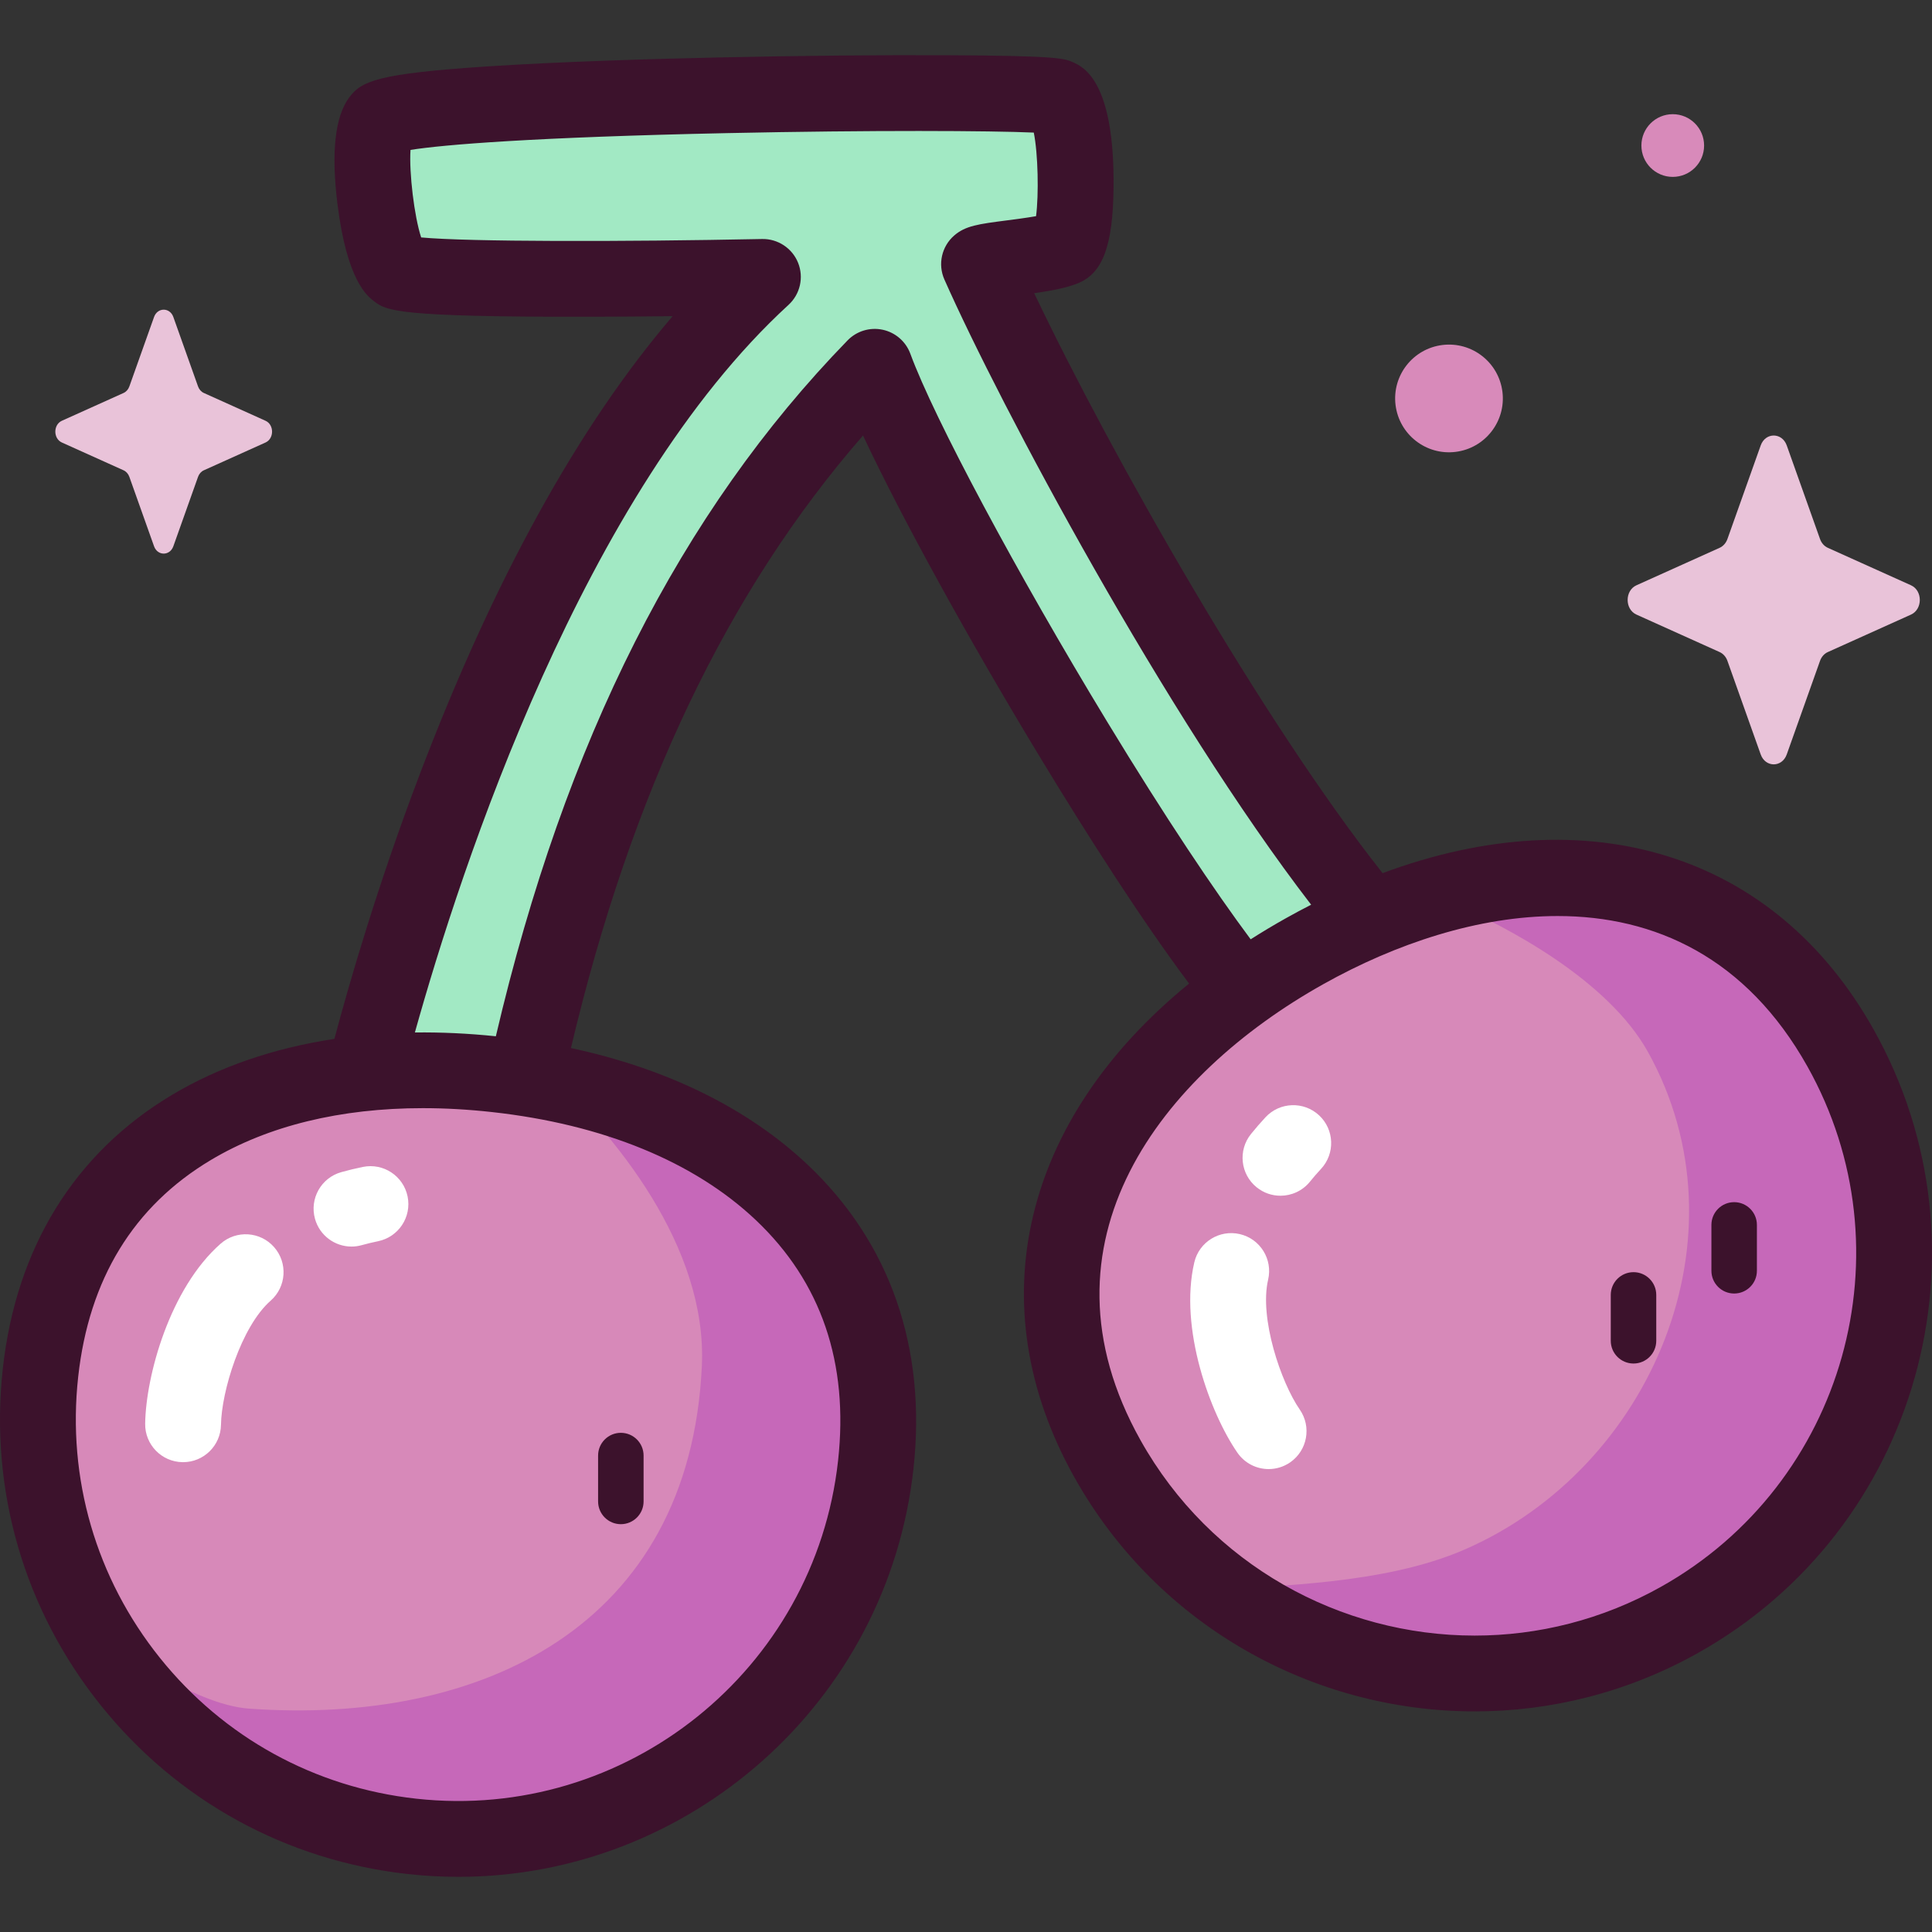 <svg id="Capa_1" enable-background="new 0 0 512 512" height="512" viewBox="0 0 512 512" width="512" xmlns="http://www.w3.org/2000/svg"><rect x="0" y="0" width="512" height="512" fill="#333333" stroke="none"/><g><g><path d="m259.46 70c1.517-1.315 17.235-2.018 22.53-4.287 4.418-1.893 4.274-37.302-1.73-40.039-5.077-2.315-174.494-.802-179.661 6.156-4.388 5.909-.405 36.259 4.617 40.017 4.56 3.412 96.963 1.539 96.963 1.539-73.877 67.72-107.737 220.091-107.737 220.091l41.556 7.695c22.27-115.4 65.901-173.193 95.822-203.961 13.573 36.947 90.486 167.821 111.798 179.777l43.153-10.464c-37.999-25.926-106.298-149.104-127.311-196.524z" fill="#a2e9c4"/><path d="m232.088 388.174c-6.734 61.126-61.745 105.219-122.871 98.485s-105.219-61.746-98.485-122.871c6.734-61.126 59.606-85.802 120.732-79.068s107.358 42.328 100.624 103.454z" fill="#d789b9"/><path d="m143.848 283.128c19.296 17.471 43.628 47.374 42.151 78.897-3.242 69.17-58.628 95.167-119.967 90.786-15.131-1.081-35.057-16.646-41.07-18.374 16.614 14.686 60.539 49.607 84.256 52.22 61.126 6.734 116.137-37.359 122.871-98.485 5.514-50.064-43.611-91.063-88.241-105.044z" fill="#c668b9"/><path d="m487.756 277.722c30.069 53.643 10.958 121.505-42.685 151.574s-121.505 10.958-151.574-42.685-1.406-104.465 52.237-134.533c53.643-30.07 111.954-27.999 142.022 25.644z" fill="#d789b9"/><path d="m487.756 277.721c-20.165-35.974-68.332-43.458-103.974-38.905 16.156 6.948 42.441 21.058 52.959 39.989 27.02 48.635 1.081 110.24-48.636 131.856-21.738 9.451-51.003 9.372-65.928 10.808 29.167 10.298 93.791 24.139 122.893 7.826 53.644-30.069 72.755-97.93 42.686-151.574z" fill="#c668b9"/><path d="m473.506 118.044 8.822 24.805c.378 1.062 1.125 1.903 2.069 2.329l22.038 9.929c3.113 1.403 3.113 6.363 0 7.766l-22.038 9.929c-.944.425-1.691 1.267-2.069 2.329l-8.822 24.804c-1.246 3.504-5.654 3.504-6.9 0l-8.822-24.804c-.378-1.062-1.125-1.904-2.069-2.329l-22.038-9.929c-3.113-1.403-3.113-6.363 0-7.766l22.038-9.929c.944-.425 1.691-1.267 2.069-2.329l8.822-24.805c1.246-3.504 5.654-3.504 6.9 0z" fill="#e9c3d9"/><path d="m45.941 84.017 6.544 18.399c.28.788.835 1.412 1.535 1.727l16.347 7.365c2.31 1.041 2.31 4.72 0 5.761l-16.347 7.365c-.7.315-1.255.94-1.535 1.727l-6.544 18.4c-.924 2.6-4.194 2.6-5.118 0l-6.544-18.4c-.28-.788-.835-1.412-1.535-1.727l-16.347-7.365c-2.309-1.041-2.309-4.72 0-5.761l16.347-7.365c.7-.315 1.255-.94 1.535-1.727l6.544-18.399c.924-2.599 4.194-2.599 5.118 0z" fill="#e9c3d9"/><g fill="#d88aba"><ellipse cx="383.829" cy="105.469" rx="14.263" ry="14.263" transform="matrix(.993 -.122 .122 .993 -10.011 47.688)"/><path d="m451.605 38.569c0 4.589-3.72 8.309-8.309 8.309s-8.309-3.72-8.309-8.309 3.72-8.309 8.309-8.309 8.309 3.72 8.309 8.309z"/></g></g><g><path d="m496.52 272.809c-26.208-46.755-75.572-61.69-130.121-41.415-31.691-40.119-71.608-110.203-92.327-153.691 4.975-.715 8.896-1.479 11.875-2.756 6.331-2.713 8.984-9.992 9.156-25.122.324-28.278-7.956-32.052-10.676-33.293-2.247-1.025-3.871-1.765-33.61-1.899-17.644-.079-39.72.138-60.576.596-16.931.372-41.216 1.082-60.757 2.351-29.453 1.914-33.705 3.885-36.953 8.26-3.733 5.027-4.785 14.456-3.126 28.023 2.516 20.582 7.991 24.68 9.791 26.027 3.213 2.404 5.518 4.132 56.229 4.052 7.932-.014 15.833-.076 22.831-.153-24.91 29.075-47.398 69.798-67.04 121.466-11.011 28.963-18.449 54.474-22.597 70.061-16.038 2.427-30.575 7.396-43.071 14.864-25.782 15.408-41.274 40.48-44.803 72.506-3.551 32.231 5.662 63.915 25.942 89.216 20.28 25.302 49.198 41.191 81.429 44.742 4.5.495 8.958.737 13.384.737 61.025 0 113.74-46.073 120.574-108.108 3.528-32.027-6.135-59.87-27.943-80.52-15.833-14.991-37.316-25.548-62.827-31.008 16.028-67.71 41.498-121.137 77.404-162.328 10.038 21.415 27.918 53.998 47.522 86.269 11.94 19.656 26.212 42.045 38.89 58.975-43.983 35.812-56.172 84.86-30.387 130.861 22.234 39.665 63.567 62.019 106.098 62.016 20.077-.001 40.427-4.984 59.152-15.479 58.39-32.729 79.266-106.86 46.537-165.25zm-274.419 114.264c-6.117 55.522-56.257 95.721-111.785 89.599-26.896-2.963-51.028-16.223-67.951-37.336-16.923-21.114-24.611-47.553-21.647-74.449 2.853-25.898 14.674-45.23 35.136-57.457 15.22-9.096 34.408-13.758 56.212-13.758 5.915 0 12.025.343 18.297 1.035 29.395 3.238 53.585 13.141 69.952 28.639 17.31 16.388 24.64 37.829 21.786 63.727zm71.302-195.819c-23.942-39.413-45.876-80.421-52.153-97.508-1.191-3.241-3.962-5.644-7.339-6.362-3.378-.719-6.887.347-9.294 2.822-44.27 45.525-74.87 106.039-93.211 184.418-7.343-.765-14.504-1.094-21.458-1.006 12.311-44.067 44.752-143.081 99.02-192.826 3.081-2.825 4.092-7.262 2.537-11.143-1.555-3.88-5.374-6.391-9.53-6.308-36.865.747-78.053.75-90.363-.418-1.825-5.543-3.214-17.118-2.826-23.194 8.617-1.387 32.704-3.369 83.861-4.452 38.599-.817 70.035-.645 81.317-.142 1.147 5.689 1.339 16.423.603 22.153-2.525.443-5.708.854-7.78 1.122-7.505.971-10.93 1.414-13.912 4-3.335 2.893-4.391 7.624-2.602 11.66 14.83 33.468 58.729 115.725 97.19 165.687-2.21 1.131-4.424 2.312-6.643 3.556-3.237 1.815-6.361 3.688-9.383 5.611-9.585-12.876-22.479-32.063-38.034-57.67zm146.755 229.277c-15.628 8.76-32.604 12.918-49.361 12.918-35.489-.001-69.985-18.655-88.537-51.752-29.477-52.588 5.667-96.912 48.385-120.857 19.216-10.771 41.144-18.082 62.145-18.082 25.686 0 49.983 10.943 66.2 39.875 27.314 48.726 9.893 110.586-38.832 137.898z" fill="#3c122c"/><g fill="#fff"><path d="m93.148 330.354c-4.396 0-8.432-2.907-9.672-7.349-1.491-5.345 1.632-10.886 6.976-12.378 1.853-.517 3.772-.981 5.704-1.377 5.436-1.115 10.746 2.386 11.861 7.822 1.116 5.436-2.387 10.746-7.822 11.862-1.476.303-2.938.655-4.342 1.047-.902.253-1.811.373-2.705.373z"/><path d="m48.52 387.49c-.05 0-.1-.001-.15-.001-5.548-.081-9.98-4.645-9.899-10.193.185-12.665 6.51-35.838 19.993-47.699 4.165-3.665 10.514-3.259 14.179.908 3.665 4.166 3.259 10.514-.908 14.179-7.849 6.905-13.044 24.101-13.173 32.905-.08 5.499-4.562 9.901-10.042 9.901z"/><path d="m339.335 316.882c-2.215 0-4.445-.729-6.304-2.23-4.318-3.485-4.993-9.81-1.507-14.128 1.207-1.496 2.5-2.987 3.842-4.432 3.775-4.065 10.132-4.301 14.199-.523 4.065 3.776 4.3 10.133.523 14.199-1.027 1.105-2.012 2.242-2.929 3.377-1.985 2.459-4.892 3.737-7.824 3.737z"/><path d="m336.204 389.321c-3.187 0-6.321-1.513-8.272-4.332-7.206-10.417-15.517-32.954-11.431-50.44 1.262-5.403 6.669-8.759 12.069-7.497 5.404 1.262 8.76 6.666 7.498 12.07-2.378 10.179 3.381 27.195 8.39 34.437 3.157 4.563 2.016 10.822-2.547 13.978-1.744 1.205-3.736 1.784-5.707 1.784z"/></g><path d="m432.898 361.349c-3.329 0-6.028-2.699-6.028-6.028v-12.156c0-3.329 2.699-6.028 6.028-6.028s6.028 2.699 6.028 6.028v12.156c0 3.329-2.699 6.028-6.028 6.028z" fill="#3c122c"/><path d="m459.57 342.797c-3.329 0-6.028-2.699-6.028-6.028v-12.156c0-3.329 2.699-6.028 6.028-6.028s6.028 2.699 6.028 6.028v12.156c0 3.329-2.699 6.028-6.028 6.028z" fill="#3c122c"/><path d="m164.529 403.924c-3.329 0-6.028-2.699-6.028-6.028v-12.156c0-3.329 2.699-6.028 6.028-6.028s6.028 2.699 6.028 6.028v12.156c0 3.329-2.699 6.028-6.028 6.028z" fill="#3c122c"/></g></g></svg>